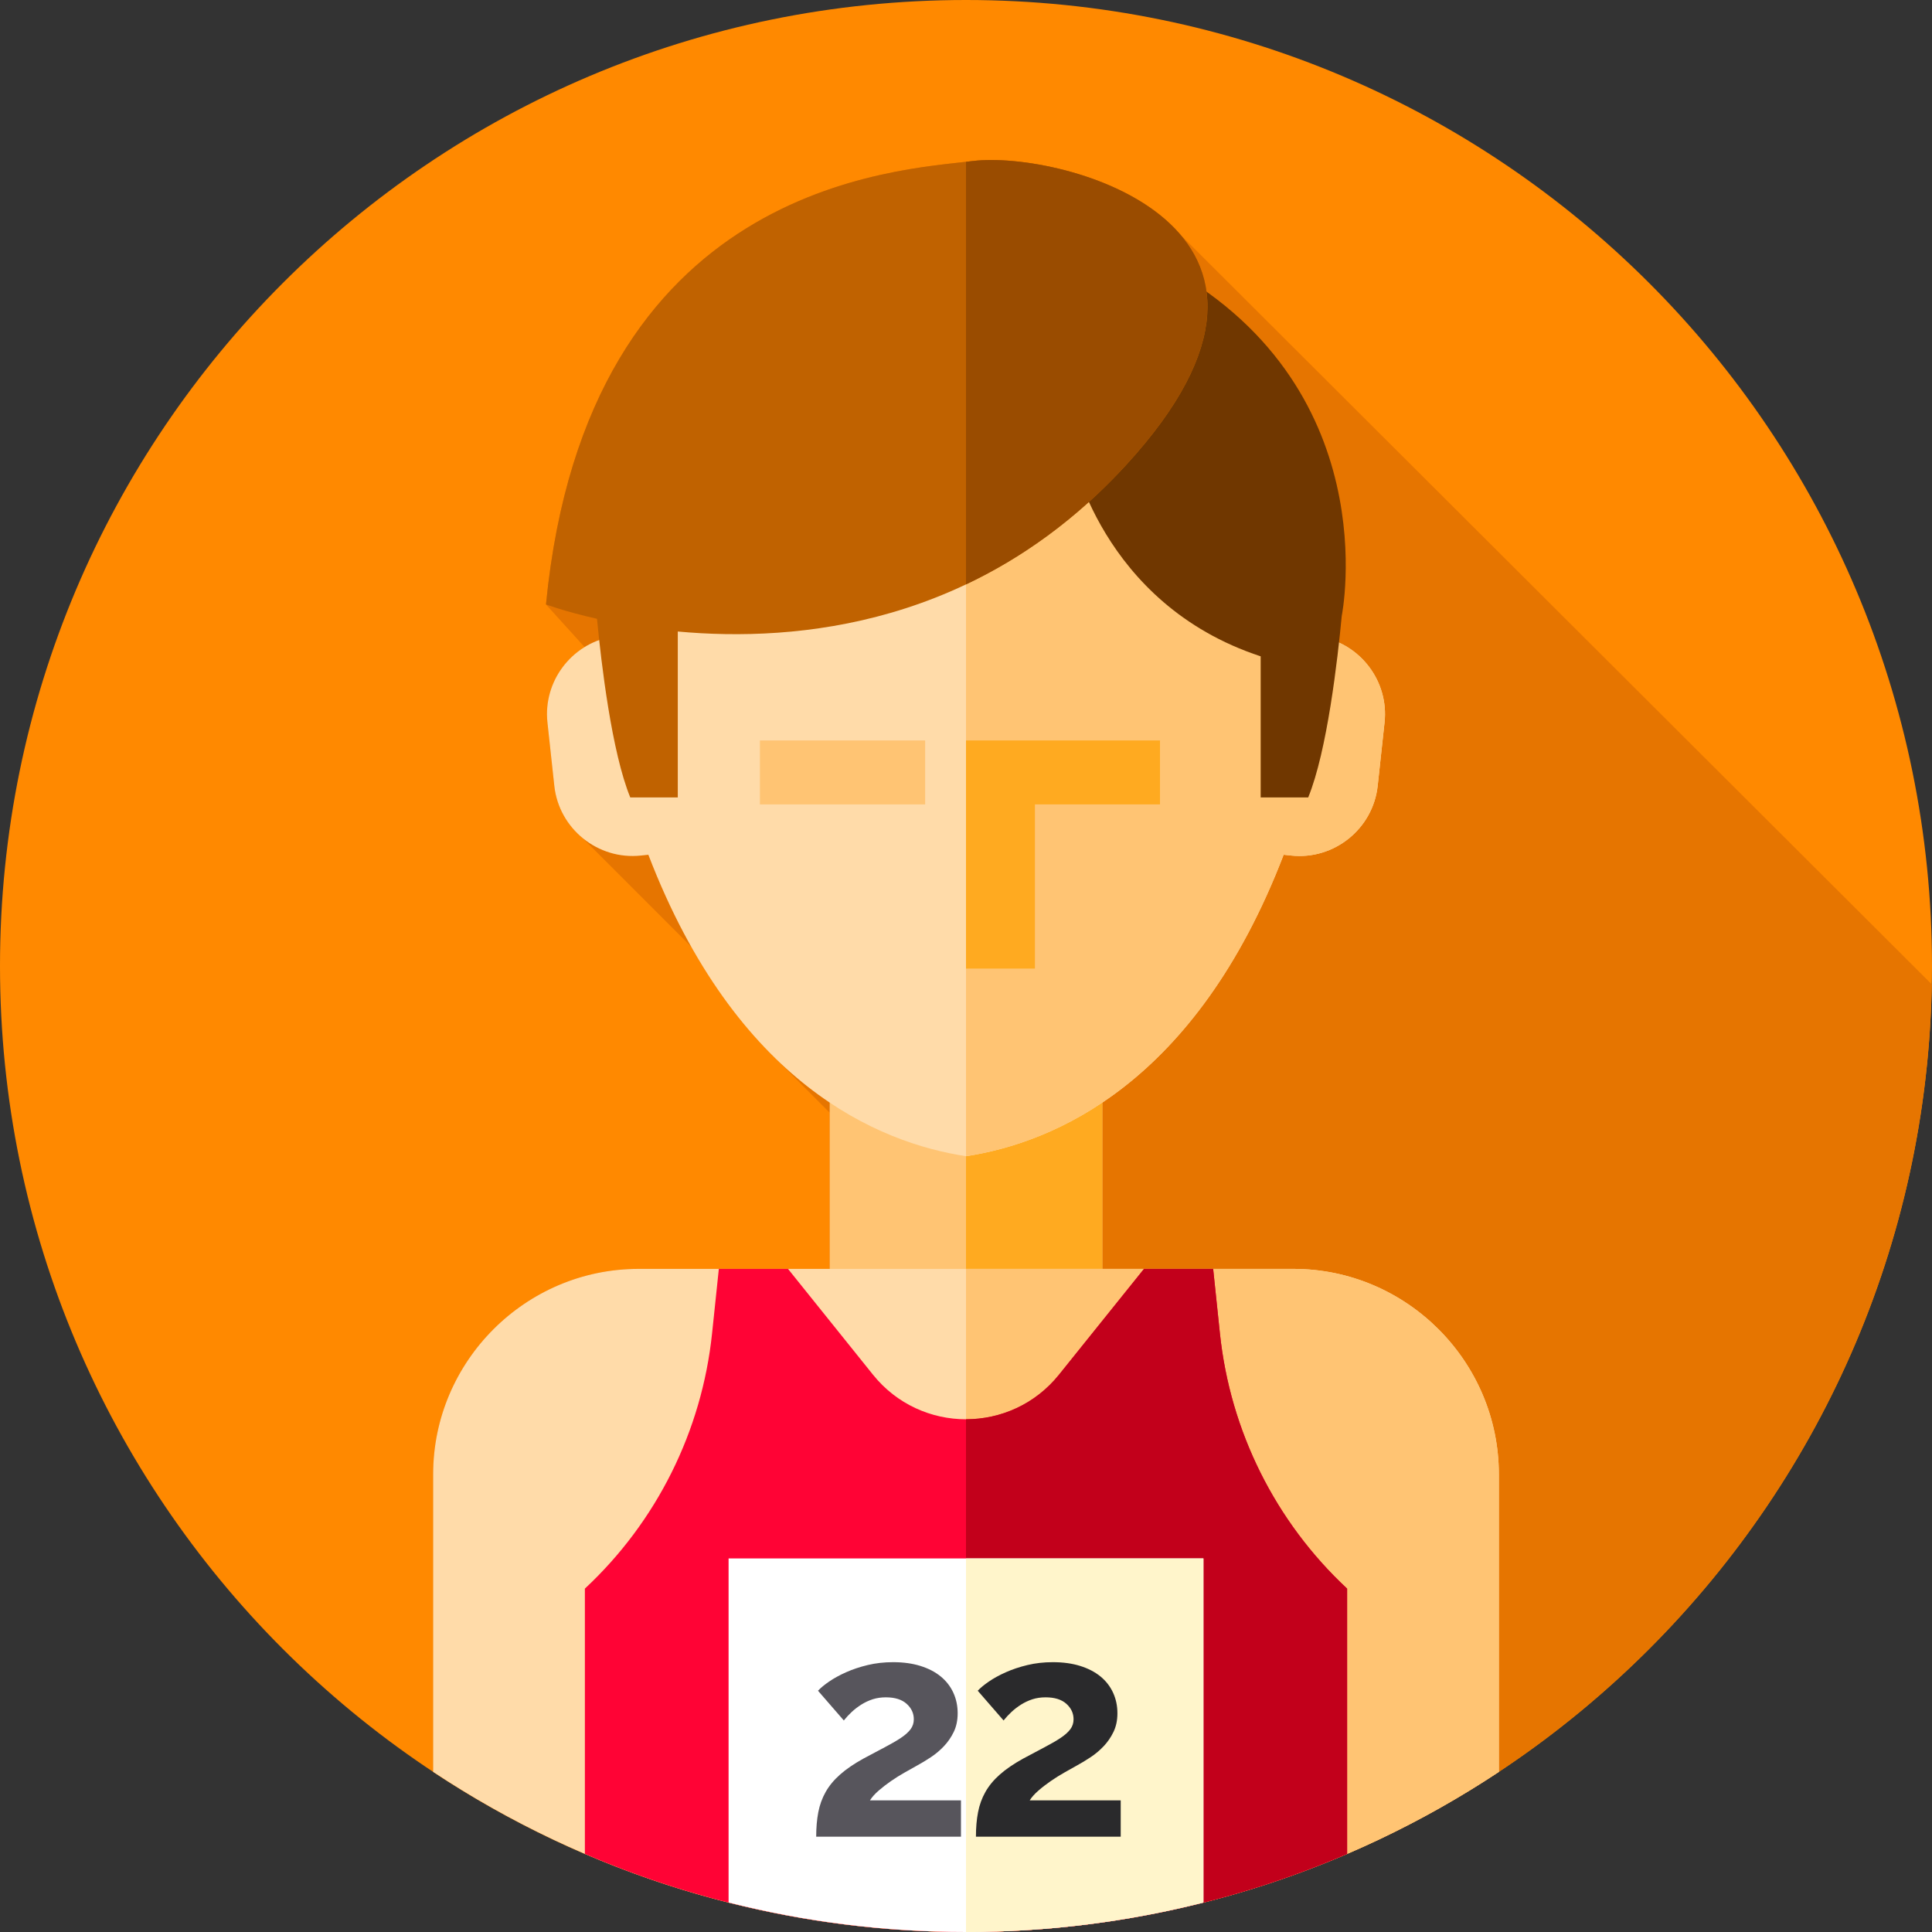 <svg height="512pt" viewBox="0 0 512 512" width="512pt" xmlns="http://www.w3.org/2000/svg"><rect x="0" y="0" width="512" height="512" fill="#333333" stroke="none"/><path d="m512 256c0 141.387-114.613 256-256 256s-256-114.613-256-256 114.613-256 256-256 256 114.613 256 256zm0 0" fill="#ff8900"/><path d="m511.938 260.859-199.336-198.891c-13.469-15.562-41.883-20.875-54.789-19.293-19.973 2.445-102.227 5.812-113.121 117.516l10.242 11.301c-6.641 4.086-10.746 11.738-9.855 19.973l1.82 16.793c.602 5.543 3.363 10.344 7.348 13.68l28.945 28.961c7.09 12.602 14.871 22.43 22.824 30.082l13.859 13.887v41.402h-50.645c-29.961 0-54.441 24.5-54.441 54.43v78.844c.629.418 1.258.836 1.891 1.246.793.516 1.59 1.031 2.391 1.539 39.602 25.117 86.562 39.672 136.93 39.672 139.762 0 253.348-112 255.938-251.141zm0 0" fill="#e67500"/><path d="m219.875 285.25h72.25v55.25h-72.25zm0 0" fill="#ffc473"/><path d="m256 285.25h36.125v55.25h-36.125zm0 0" fill="#ffaa20"/><path d="m350.035 168.758c-3.926-57.797-53.215-90.602-94.035-90.602s-90.109 32.805-94.035 90.602c-10.566 1.977-18.062 11.852-16.887 22.703l1.82 16.797c1.234 11.391 11.566 19.703 22.961 18.469l1.961-.211c23.324 60.711 60.961 76.34 84.18 79.891 23.219-3.551 60.855-19.18 84.18-79.891l1.961.211c11.395 1.234 21.727-7.078 22.961-18.469l1.82-16.797c1.172-10.852-6.324-20.727-16.887-22.703zm0 0" fill="#ffdba9"/><path d="m366.918 191.461-1.82 16.801c-1.234 11.391-11.562 19.699-22.953 18.465l-1.961-.211c-23.324 60.711-60.961 76.344-84.184 79.895v-228.25c40.824 0 90.109 32.805 94.035 90.598 10.566 1.98 18.062 11.852 16.883 22.703zm0 0" fill="#ffc473"/><path d="m307.336 69.668-23.387 49.887s7.645 40.422 50.145 54.379v37.398h12.59c5.031-12.277 7.809-36.59 8.898-48.168l.004-.004s12.457-61.488-48.25-93.492zm0 0" fill="#703700"/><path d="m257.812 42.676c-19.973 2.445-102.227 5.812-113.121 117.512 0 0 5.012 1.879 13.52 3.801 1.137 11.871 3.902 35.348 8.816 47.344h12.59v-43.977c31.746 2.914 79.715-1.566 118.723-44.035 58.301-63.469-16.969-83.535-40.527-80.645zm0 0" fill="#c06200"/><path d="m298.34 123.32c-13.398 14.59-27.852 24.691-42.34 31.551v-111.992c.648-.07 1.262-.141 1.809-.207 23.562-2.883 98.832 17.18 40.531 80.648zm0 0" fill="#9a4c00"/><path d="m307.406 196.23h-51.406v60.453h18.262v-43.508h33.145zm0 0" fill="#ffaa20"/><path d="m201.387 196.23h43.789v16.945h-43.789zm0 0" fill="#ffc473"/><path d="m397.211 390.699v78.859c-40.48 26.82-89.02 42.441-141.211 42.441s-100.73-15.621-141.211-42.441v-78.859c0-29.93 24.48-54.43 54.441-54.43h173.77c29.852.129 54.211 24.582 54.211 54.43zm0 0" fill="#ffdba9"/><path d="m397.211 390.699v78.859c-13.812 9.152-28.551 16.992-44.062 23.363-29.957 12.297-62.758 19.078-97.148 19.078v-175.73h87c29.852.129 54.211 24.582 54.211 54.43zm0 0" fill="#ffc473"/><path d="m323.297 353.391-1.797-17.121h-18.332l-22.512 28.031c-12.66 15.762-36.652 15.762-49.312 0l-22.512-28.031h-18.332l-1.797 17.121c-2.711 25.863-14.68 49.875-33.703 67.609v70.301c30.988 13.32 65.133 20.699 101 20.699s70.012-7.379 101-20.699v-70.301c-19.023-17.734-30.992-41.746-33.703-67.609zm0 0" fill="#ff0335"/><path d="m357 421v70.301c-30.988 13.32-65.129 20.699-101 20.699v-135.879c9.16 0 18.32-3.941 24.648-11.82l22.523-28.031h18.328l1.789 17.121c2.723 25.859 14.691 49.879 33.711 67.609zm0 0" fill="#c2001b"/><path d="m193.082 413v91.191c20.133 5.09 41.207 7.809 62.918 7.809s42.785-2.719 62.918-7.809v-91.191zm0 0" fill="#fff"/><path d="m318.922 413v91.191c-20.133 5.09-41.211 7.809-62.922 7.809v-99zm0 0" fill="#fff5cb"/><path d="m216.301 486.75c0-2.387.184-4.551.555-6.488.371-1.938 1.023-3.727 1.949-5.371.93-1.648 2.203-3.188 3.824-4.617 1.617-1.434 3.672-2.84 6.168-4.219 2.176-1.168 4.098-2.191 5.77-3.066s3.066-1.684 4.18-2.43c1.113-.742 1.961-1.496 2.547-2.27.582-.766.875-1.656.875-2.664 0-1.594-.637-2.961-1.91-4.102-1.273-1.141-3.102-1.711-5.492-1.711-1.273 0-2.441.172-3.504.516-1.062.348-2.055.812-2.984 1.395-.93.586-1.777 1.234-2.547 1.949-.77.719-1.473 1.473-2.109 2.27l-6.844-7.879c.688-.746 1.672-1.555 2.945-2.43 1.273-.875 2.77-1.699 4.496-2.469 1.723-.77 3.633-1.406 5.73-1.91 2.098-.504 4.34-.758 6.727-.758 2.707 0 5.121.332 7.246.996 2.121.664 3.914 1.594 5.371 2.785 1.461 1.195 2.574 2.629 3.344 4.301s1.152 3.488 1.152 5.453c0 1.859-.344 3.504-1.031 4.934-.691 1.434-1.566 2.707-2.629 3.82-1.062 1.117-2.215 2.086-3.465 2.906-1.246.824-2.453 1.555-3.621 2.191-.953.531-2.043 1.141-3.262 1.832-1.223.688-2.43 1.445-3.625 2.266-1.191.824-2.293 1.672-3.301 2.547-1.008.879-1.781 1.742-2.309 2.59h24.117v9.629h-38.363zm0 0" fill="#57555c"/><path d="m258.633 486.75c0-2.387.184-4.551.559-6.488.367-1.938 1.02-3.727 1.949-5.371.926-1.648 2.203-3.188 3.82-4.617 1.617-1.434 3.676-2.84 6.172-4.219 2.172-1.168 4.098-2.191 5.77-3.066s3.066-1.684 4.18-2.43c1.113-.742 1.961-1.496 2.547-2.27.582-.766.875-1.656.875-2.664 0-1.594-.637-2.961-1.91-4.102-1.273-1.141-3.105-1.711-5.492-1.711-1.273 0-2.441.172-3.504.516-1.062.348-2.059.812-2.984 1.395-.93.586-1.777 1.234-2.547 1.949-.77.719-1.473 1.473-2.109 2.27l-6.848-7.879c.691-.746 1.672-1.555 2.945-2.43 1.273-.875 2.773-1.699 4.5-2.469 1.723-.77 3.633-1.406 5.73-1.91s4.34-.758 6.727-.758c2.707 0 5.121.332 7.246.996 2.121.664 3.91 1.594 5.371 2.785 1.461 1.195 2.574 2.629 3.344 4.301.77 1.672 1.152 3.488 1.152 5.453 0 1.859-.344 3.504-1.035 4.934-.688 1.434-1.566 2.707-2.625 3.82-1.062 1.117-2.219 2.086-3.465 2.906-1.246.824-2.453 1.555-3.621 2.191-.953.531-2.043 1.141-3.266 1.832-1.219.688-2.426 1.445-3.621 2.266-1.191.824-2.297 1.672-3.301 2.547-1.012.879-1.781 1.742-2.309 2.59h24.117v9.629h-38.367zm0 0" fill="#2a2a2c"/></svg>